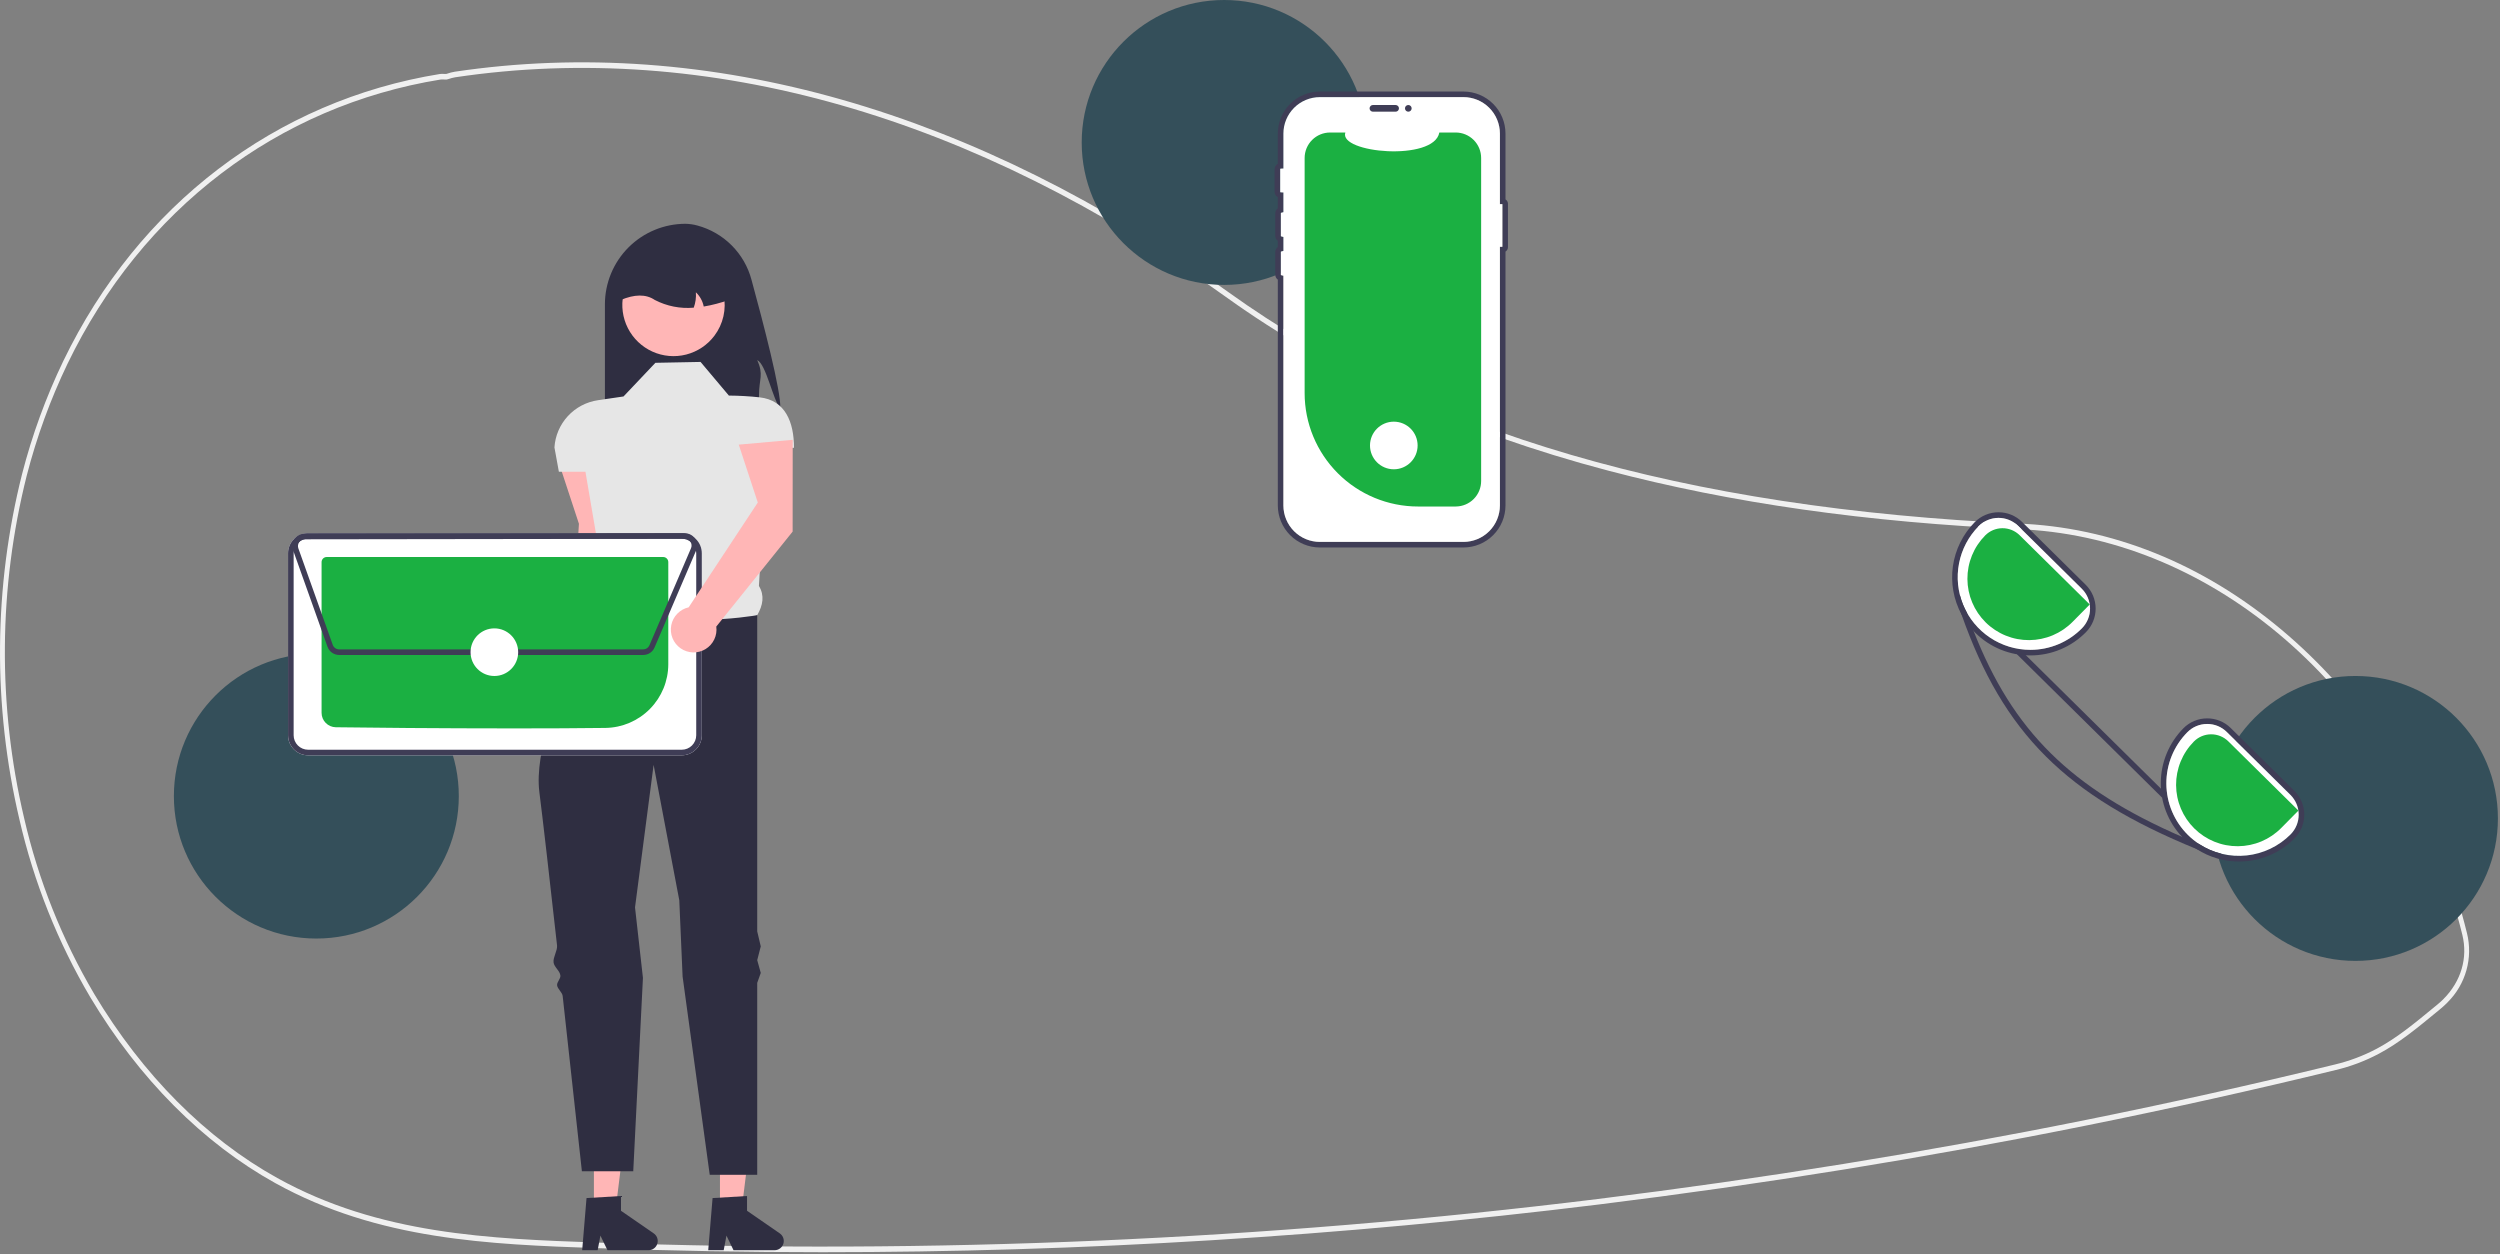 <svg width="895" height="449" viewBox="0 0 895 449" fill="none" xmlns="http://www.w3.org/2000/svg">
<rect x="0" y="0" width="895" height="449" fill="#808080" stroke="none"/>
<g clip-path="url(#clip0_136_40)">
<path d="M294.493 448.283C267.51 448.283 240.567 447.8 213.664 446.834C175.224 445.453 135.475 444.026 98.529 423.535C72.684 409.202 49.794 386.206 32.335 357.031C20.665 337.257 12.109 315.804 6.965 293.427C-2.628 252.685 -2.302 210.236 7.918 169.647C11.5 155.731 16.437 142.199 22.659 129.247C49.602 73.453 98.744 36.001 157.485 26.493C157.97 26.43 158.461 26.419 158.948 26.462C159.212 26.476 159.476 26.491 159.744 26.48L160.09 26.37C160.976 26.062 161.886 25.828 162.811 25.672C253.405 12.185 349.176 39.473 439.763 104.585C509.805 154.936 602.63 182.05 723.544 187.474L725.261 187.564C758.92 189.498 791.479 203.375 819.421 227.697C847.001 251.703 867.708 283.731 879.305 320.321C880.731 324.782 882.038 329.426 883.189 334.122C884.262 338.486 884.186 343.054 882.969 347.381C881.753 351.708 879.438 355.646 876.248 358.812V358.821L875.947 359.131C875.223 359.851 874.46 360.543 873.68 361.186L872.763 361.942C865.036 368.307 858.933 373.336 851.628 377.241C846.757 379.828 841.576 381.784 836.21 383.062C806.744 390.246 776.822 396.906 747.274 402.859C689.889 414.429 630.992 423.974 572.22 431.227C480.08 442.588 387.33 448.284 294.493 448.283ZM158.261 28.438C158.081 28.436 157.901 28.448 157.722 28.474C99.53 37.893 50.853 74.978 24.178 130.219C18.017 143.044 13.128 156.441 9.582 170.219C-0.545 210.448 -0.867 252.521 8.641 292.9C13.734 315.063 22.208 336.311 33.765 355.896C51.053 384.785 73.709 407.551 99.283 421.732C135.897 442.04 175.459 443.461 213.719 444.834C333.382 449.109 453.195 443.895 572.034 429.239C630.769 421.99 689.627 412.452 746.974 400.888C776.503 394.94 806.404 388.285 835.85 381.105C841.086 379.859 846.143 377.951 850.897 375.427C858.054 371.6 864.099 366.62 871.752 360.315L872.669 359.56C873.339 359.007 873.997 358.415 874.627 357.8L874.808 357.61C881.097 351.271 883.543 342.908 881.518 334.666V334.665C880.378 330.018 879.085 325.425 877.674 321.009C853.984 246.263 792.7 193.44 725.178 189.562L723.47 189.472C668.239 186.994 619.906 180.129 575.719 168.482C522.969 154.58 476.918 133.652 438.843 106.281C348.601 41.419 253.23 14.232 163.032 27.655C162.189 27.8 161.36 28.015 160.553 28.298L159.93 28.472C159.576 28.488 159.222 28.483 158.869 28.459C158.66 28.448 158.459 28.438 158.261 28.438Z" fill="#F0F0F0"/>
<path d="M279.326 146.055C276.828 143.658 274.273 130.293 271.084 128.936C273.468 134.205 271.737 135.6 271.724 141.382C271.754 144.665 271.371 147.939 270.583 151.127H216.559V108.965C216.558 105.176 217.305 101.425 218.754 97.925C220.204 94.425 222.329 91.245 225.008 88.566C227.686 85.887 230.867 83.763 234.367 82.313C237.867 80.863 241.618 80.117 245.406 80.117C246.852 80.145 248.289 80.356 249.682 80.743C254.326 81.997 258.558 84.45 261.954 87.855C265.351 91.261 267.792 95.5 269.033 100.147C273.151 115.201 279.701 140.258 279.326 146.055Z" fill="#2F2E41"/>
<path d="M219.729 197.921L219.756 165.059L200.438 166.785L207.256 187.511L204.065 239.608C202.517 239.955 201.104 240.745 199.998 241.881C198.892 243.018 198.14 244.452 197.835 246.008C197.529 247.564 197.683 249.176 198.278 250.646C198.872 252.117 199.882 253.382 201.183 254.289C202.485 255.195 204.022 255.703 205.607 255.751C207.192 255.799 208.757 255.385 210.111 254.559C211.465 253.733 212.549 252.531 213.232 251.099C213.914 249.668 214.166 248.068 213.955 246.496L219.729 197.921Z" fill="#FFB6B6"/>
<path d="M257.746 432.759L265.55 432.758L269.263 402.656H257.744L257.746 432.759Z" fill="#FFB6B6"/>
<path d="M255.102 428.908L267.44 428.172V433.458L279.169 441.558C279.748 441.958 280.184 442.533 280.414 443.198C280.644 443.864 280.654 444.586 280.445 445.258C280.235 445.93 279.816 446.517 279.249 446.935C278.682 447.352 277.997 447.577 277.293 447.577H262.605L260.073 442.348L259.085 447.577H253.547L255.102 428.908Z" fill="#2F2E41"/>
<path d="M212.62 432.759L220.425 432.758L224.137 402.656H212.619L212.62 432.759Z" fill="#FFB6B6"/>
<path d="M209.977 428.908L222.315 428.172V433.458L234.044 441.558C234.623 441.958 235.059 442.533 235.289 443.198C235.519 443.864 235.529 444.586 235.32 445.258C235.11 445.93 234.691 446.517 234.124 446.935C233.557 447.352 232.872 447.577 232.168 447.577H217.48L214.948 442.348L213.96 447.577H208.422L209.977 428.908Z" fill="#2F2E41"/>
<path d="M250.796 129.57L234.629 129.887L223.217 141.934L214.067 143.275C209.929 143.882 206.124 145.892 203.288 148.967C200.453 152.043 198.759 155.998 198.49 160.173L200.075 168.879H209.585L215.087 201.182C212.948 206.633 212.802 210.936 217.194 212.626L230.825 238.303L271.085 220.234C273.126 216.724 273.781 213.198 271.694 209.77L274.572 160.32H284.249C284.249 151.071 281.121 143.274 271.93 142.245C268.279 141.85 264.612 141.64 260.94 141.617L250.796 129.57Z" fill="#E6E6E6"/>
<path d="M271.084 220.237C271.084 220.237 231.775 227.211 217.193 212.629C217.193 212.629 215.712 215.142 213.481 219.31C212.84 220.509 211.601 221.321 210.853 222.773C210.173 224.093 208.423 225.715 207.683 227.212C207.087 228.416 208.043 229.989 207.423 231.29C199.955 246.954 191.23 269.048 193.1 283.638C194.306 293.047 196.798 314.94 199.422 338.454C199.627 340.292 197.966 342.652 198.172 344.504C198.367 346.25 200.428 347.487 200.622 349.237C200.751 350.4 199.312 351.585 199.44 352.746C199.582 354.019 201.291 355.268 201.431 356.536C205.025 389.004 208.317 419.317 208.317 419.317H226.703L230.172 350.085L227.337 324.849L233.994 273.811L243.187 322.313L244.37 349.61L254.085 420.585H271.084V351.877L272.352 348.308L271.084 343.73L272.352 338.797L271.084 333.426V220.237Z" fill="#2F2E41"/>
<path d="M255.758 120.195C253.254 123.522 249.691 125.897 245.657 126.928C241.622 127.96 237.357 127.587 233.563 125.87C229.769 124.154 226.673 121.197 224.784 117.486C222.896 113.774 222.327 109.531 223.173 105.453C224.018 101.376 226.227 97.708 229.435 95.054C232.644 92.399 236.66 90.917 240.824 90.85C244.987 90.783 249.049 92.137 252.341 94.687C255.633 97.237 257.958 100.833 258.933 104.881C258.986 105.101 259.03 105.319 259.074 105.546C259.589 108.083 259.56 110.701 258.988 113.226C258.416 115.752 257.316 118.127 255.758 120.195Z" fill="#FFB6B6"/>
<path d="M251.937 109.74C251.549 107.789 250.565 106.006 249.122 104.636C249.265 106.506 249.005 108.384 248.362 110.146C243.542 110.572 238.7 109.613 234.407 107.381C231.174 105.188 227.059 105.378 222.266 107.381C222.265 105.05 222.724 102.741 223.616 100.587C224.508 98.433 225.816 96.476 227.465 94.828C229.113 93.179 231.07 91.872 233.224 90.98C235.378 90.088 237.687 89.629 240.018 89.629H243.188C247.896 89.63 252.411 91.5 255.74 94.829C259.069 98.158 260.94 102.673 260.94 107.381C258.015 108.431 255.002 109.22 251.937 109.74Z" fill="#2F2E41"/>
<path d="M113.25 336C141.417 336 164.25 313.167 164.25 285C164.25 256.833 141.417 234 113.25 234C85.084 234 62.25 256.833 62.25 285C62.25 313.167 85.084 336 113.25 336Z" fill="#344F5A"/>
<path d="M438.25 102C466.417 102 489.25 79.166 489.25 51C489.25 22.834 466.417 0 438.25 0C410.083 0 387.25 22.834 387.25 51C387.25 79.166 410.083 102 438.25 102Z" fill="#344F5A"/>
<path d="M843.25 344C871.417 344 894.25 321.167 894.25 293C894.25 264.833 871.417 242 843.25 242C815.083 242 792.25 264.833 792.25 293C792.25 321.167 815.083 344 843.25 344Z" fill="#344F5A"/>
<path d="M523.919 196H472.503C468.514 195.996 464.69 194.409 461.869 191.589C459.048 188.768 457.462 184.944 457.457 180.955V100.113C457.175 99.91 456.945 99.643 456.786 99.334C456.628 99.025 456.545 98.682 456.546 98.334V90.204C456.545 89.857 456.628 89.514 456.786 89.205C456.945 88.895 457.175 88.628 457.457 88.426V86.244C457.175 86.041 456.945 85.774 456.786 85.465C456.628 85.155 456.545 84.813 456.546 84.465V76.334C456.545 75.987 456.628 75.644 456.786 75.335C456.945 75.026 457.175 74.759 457.457 74.556V70.612C457.108 70.425 456.817 70.147 456.615 69.807C456.412 69.467 456.306 69.078 456.307 68.683V60.552C456.306 60.157 456.412 59.768 456.615 59.428C456.817 59.088 457.108 58.809 457.457 58.622V47.815C457.462 43.826 459.048 40.002 461.869 37.181C464.69 34.361 468.514 32.774 472.503 32.77H523.919C527.908 32.774 531.733 34.361 534.553 37.181C537.374 40.002 538.961 43.826 538.965 47.815V71.372C539.236 71.541 539.46 71.777 539.615 72.056C539.77 72.336 539.851 72.65 539.851 72.97V88.473C539.851 88.792 539.77 89.107 539.615 89.386C539.46 89.666 539.236 89.902 538.965 90.071V180.955C538.961 184.944 537.374 188.768 534.553 191.589C531.733 194.409 527.908 195.996 523.919 196ZM472.503 34.77C469.045 34.773 465.728 36.149 463.283 38.595C460.837 41.041 459.461 44.357 459.457 47.815V60.323L458.495 60.36C458.445 60.362 458.398 60.383 458.363 60.419C458.328 60.454 458.307 60.502 458.307 60.552V68.683C458.308 68.733 458.328 68.78 458.363 68.816C458.398 68.852 458.445 68.873 458.495 68.874L459.457 68.911V75.96L458.696 76.148C458.654 76.158 458.617 76.182 458.589 76.216C458.562 76.249 458.547 76.291 458.546 76.334V84.465C458.547 84.509 458.562 84.55 458.589 84.584C458.617 84.618 458.654 84.642 458.696 84.652L459.457 84.839V89.83L458.696 90.017C458.654 90.028 458.617 90.052 458.589 90.085C458.562 90.119 458.547 90.161 458.546 90.204V98.334C458.547 98.378 458.562 98.42 458.589 98.454C458.616 98.487 458.654 98.511 458.696 98.521L459.457 98.709V180.955C459.461 184.413 460.837 187.729 463.283 190.175C465.728 192.621 469.045 193.997 472.503 194H523.919C527.378 193.996 530.694 192.621 533.14 190.175C535.586 187.729 536.961 184.413 536.965 180.955V88.359H537.851V73.084H536.965V47.815C536.961 44.357 535.586 41.041 533.14 38.595C530.694 36.149 527.378 34.773 523.919 34.77L472.503 34.77Z" fill="#3F3D56"/>
<path d="M472.503 34.77C469.045 34.773 465.728 36.149 463.283 38.595C460.837 41.041 459.461 44.357 459.457 47.815V60.323L458.495 60.36C458.445 60.362 458.398 60.383 458.363 60.419C458.328 60.454 458.307 60.502 458.307 60.552V68.683C458.308 68.733 458.328 68.78 458.363 68.816C458.398 68.852 458.445 68.873 458.495 68.874L459.457 68.911V75.96L458.696 76.148C458.654 76.158 458.617 76.182 458.589 76.216C458.562 76.249 458.547 76.291 458.546 76.334V84.465C458.547 84.509 458.562 84.55 458.589 84.584C458.617 84.618 458.654 84.642 458.696 84.652L459.457 84.839V89.83L458.696 90.017C458.654 90.028 458.617 90.052 458.589 90.085C458.562 90.119 458.547 90.161 458.546 90.204V98.334C458.547 98.378 458.562 98.42 458.589 98.454C458.616 98.487 458.654 98.511 458.696 98.521L459.457 98.709V180.955C459.461 184.413 460.837 187.729 463.283 190.175C465.728 192.621 469.045 193.997 472.503 194H523.919C527.378 193.996 530.694 192.621 533.14 190.175C535.586 187.729 536.961 184.413 536.965 180.955V88.359H537.851V73.084H536.965V47.815C536.961 44.357 535.586 41.041 533.14 38.595C530.694 36.149 527.378 34.773 523.919 34.77L472.503 34.77Z" fill="white"/>
<path d="M504.176 39.985C504.836 39.985 505.372 39.45 505.372 38.789C505.372 38.129 504.836 37.594 504.176 37.594C503.516 37.594 502.98 38.129 502.98 38.789C502.98 39.45 503.516 39.985 504.176 39.985Z" fill="#3F3D56"/>
<path d="M244.08 270.403H110.293C108.393 270.398 106.572 269.641 105.229 268.298C103.885 266.954 103.128 265.134 103.123 263.234V198.045C103.128 196.145 103.885 194.324 105.228 192.981C106.571 191.637 108.392 190.88 110.292 190.875H244.079C245.979 190.88 247.8 191.637 249.143 192.98C250.487 194.323 251.244 196.144 251.249 198.044V263.233C251.244 265.133 250.487 266.954 249.144 268.297C247.801 269.641 245.98 270.398 244.08 270.403Z" fill="white"/>
<path d="M244.08 270.403H110.293C108.393 270.398 106.572 269.641 105.229 268.298C103.885 266.954 103.128 265.134 103.123 263.234V198.045C103.128 196.145 103.885 194.324 105.228 192.981C106.571 191.637 108.392 190.88 110.292 190.875H244.079C245.979 190.88 247.8 191.637 249.143 192.98C250.487 194.323 251.244 196.144 251.249 198.044V263.233C251.244 265.133 250.487 266.954 249.144 268.297C247.801 269.641 245.98 270.398 244.08 270.403ZM110.293 192.875C108.923 192.879 107.61 193.425 106.641 194.394C105.673 195.363 105.127 196.676 105.123 198.046V263.233C105.127 264.603 105.673 265.916 106.642 266.885C107.611 267.853 108.924 268.399 110.294 268.403H244.078C245.448 268.399 246.761 267.853 247.73 266.884C248.699 265.915 249.245 264.602 249.249 263.232V198.045C249.245 196.675 248.699 195.362 247.73 194.393C246.761 193.425 245.448 192.879 244.078 192.875L110.293 192.875Z" fill="#3F3D56"/>
<path d="M184.357 260.77C157.971 260.77 130.458 260.518 120.193 260.355C118.842 260.327 117.556 259.772 116.609 258.809C115.661 257.846 115.128 256.55 115.123 255.199V201.238C115.124 200.754 115.316 200.29 115.657 199.948C115.999 199.605 116.462 199.412 116.946 199.41H237.422C237.905 199.411 238.369 199.603 238.712 199.944C239.054 200.286 239.247 200.749 239.249 201.233V237.845C239.227 243.821 236.863 249.551 232.664 253.804C228.466 258.058 222.768 260.496 216.792 260.597C207.225 260.722 195.896 260.77 184.357 260.77Z" fill="#1BB042"/>
<path d="M230.271 234.481H121.412C120.5 234.478 119.611 234.195 118.866 233.67C118.121 233.145 117.556 232.403 117.248 231.545L104.926 196.979C104.689 196.312 104.615 195.598 104.711 194.897C104.806 194.196 105.069 193.528 105.476 192.949C105.883 192.371 106.424 191.898 107.051 191.571C107.679 191.245 108.376 191.074 109.084 191.072L245.156 190.883C245.803 190.882 246.442 191.023 247.029 191.296C247.615 191.57 248.134 191.968 248.55 192.464C248.966 192.959 249.267 193.54 249.434 194.165C249.601 194.79 249.629 195.444 249.516 196.081L249.621 196.125L249.23 197.037L249.226 197.046L234.331 231.801C233.992 232.597 233.426 233.275 232.704 233.752C231.982 234.228 231.136 234.482 230.271 234.481ZM245.163 192.883L109.088 193.072C108.7 193.073 108.318 193.167 107.974 193.346C107.63 193.524 107.335 193.783 107.111 194.1C106.888 194.417 106.744 194.783 106.692 195.167C106.639 195.551 106.68 195.942 106.81 196.308L119.131 230.873C119.3 231.342 119.61 231.749 120.018 232.037C120.427 232.324 120.914 232.479 121.413 232.481H230.271C230.744 232.481 231.207 232.342 231.602 232.082C231.997 231.821 232.307 231.45 232.493 231.014L247.388 196.258C247.546 195.89 247.61 195.488 247.574 195.089C247.539 194.69 247.405 194.306 247.184 193.971C246.964 193.637 246.663 193.362 246.311 193.172C245.958 192.982 245.563 192.883 245.163 192.883Z" fill="#3F3D56"/>
<path d="M176.983 242.005C181.691 242.005 185.507 238.189 185.507 233.481C185.507 228.773 181.691 224.957 176.983 224.957C172.275 224.957 168.459 228.773 168.459 233.481C168.459 238.189 172.275 242.005 176.983 242.005Z" fill="white"/>
<path d="M821.379 283.12L798.609 260.64C797.501 259.537 796.186 258.663 794.739 258.07C793.292 257.476 791.743 257.174 790.179 257.18H790.099C788.524 257.184 786.965 257.501 785.513 258.112C784.06 258.723 782.744 259.617 781.639 260.74C776.548 265.892 773.652 272.818 773.561 280.061C773.469 287.304 776.189 294.3 781.149 299.58C781.389 299.84 781.639 300.09 781.889 300.34C783.274 301.716 784.803 302.94 786.449 303.99C790.951 306.898 796.2 308.437 801.559 308.42H801.729C805.408 308.407 809.047 307.665 812.437 306.237C815.827 304.809 818.901 302.723 821.479 300.1C823.714 297.833 824.958 294.772 824.939 291.589C824.92 288.406 823.64 285.36 821.379 283.12ZM820.059 298.69C815.832 302.949 810.265 305.62 804.298 306.254C798.331 306.888 792.327 305.445 787.299 302.17C785.861 301.218 784.518 300.13 783.289 298.92C778.383 294.074 775.602 287.478 775.559 280.582C775.516 273.687 778.214 267.056 783.059 262.15C783.98 261.211 785.079 260.465 786.291 259.955C787.503 259.445 788.804 259.182 790.119 259.18H790.179C791.481 259.175 792.771 259.427 793.976 259.921C795.18 260.416 796.276 261.142 797.199 262.06L819.969 284.55C821.854 286.414 822.922 288.95 822.939 291.601C822.956 294.252 821.92 296.802 820.059 298.69Z" fill="#3F3D56"/>
<path d="M820.059 298.69C815.832 302.949 810.265 305.62 804.298 306.254C798.331 306.888 792.327 305.445 787.299 302.17C785.861 301.218 784.518 300.13 783.289 298.92C778.383 294.074 775.602 287.478 775.559 280.582C775.516 273.687 778.214 267.056 783.059 262.15C783.98 261.211 785.079 260.465 786.291 259.955C787.503 259.445 788.804 259.182 790.119 259.18H790.179C791.481 259.175 792.771 259.427 793.976 259.921C795.18 260.416 796.276 261.142 797.199 262.06L819.969 284.55C821.854 286.414 822.922 288.95 822.939 291.601C822.956 294.252 821.92 296.802 820.059 298.69Z" fill="white"/>
<path d="M746.67 209.341L723.9 186.851C721.659 184.627 718.627 183.383 715.47 183.391H715.4C713.822 183.397 712.261 183.716 710.808 184.328C709.354 184.941 708.036 185.836 706.93 186.961C702.721 191.235 699.992 196.746 699.142 202.684C698.293 208.623 699.368 214.677 702.21 219.961L702.22 219.971C703.392 222.132 704.848 224.126 706.55 225.901C706.74 226.121 706.96 226.341 707.18 226.561C712.409 231.751 719.482 234.657 726.85 234.641H727.03C730.709 234.625 734.348 233.881 737.738 232.451C741.128 231.022 744.201 228.935 746.78 226.311C747.887 225.189 748.762 223.861 749.356 222.401C749.95 220.941 750.25 219.379 750.24 217.803C750.23 216.227 749.909 214.669 749.297 213.217C748.684 211.765 747.791 210.448 746.67 209.341ZM745.35 224.911C742.956 227.346 740.104 229.282 736.958 230.609C733.812 231.936 730.434 232.626 727.02 232.641H726.85C721.722 232.639 716.71 231.121 712.442 228.277C708.175 225.434 704.844 221.392 702.868 216.661C700.892 211.929 700.359 206.719 701.336 201.685C702.313 196.652 704.757 192.019 708.36 188.371C710.224 186.486 712.76 185.418 715.411 185.401C718.062 185.384 720.612 186.42 722.5 188.281L745.27 210.761C747.154 212.628 748.22 215.167 748.235 217.819C748.25 220.472 747.212 223.022 745.35 224.911Z" fill="#3F3D56"/>
<path d="M745.35 224.911C742.956 227.346 740.104 229.282 736.958 230.609C733.812 231.936 730.434 232.626 727.02 232.641H726.85C721.722 232.639 716.71 231.121 712.442 228.277C708.175 225.434 704.844 221.392 702.868 216.661C700.892 211.929 700.359 206.719 701.336 201.685C702.313 196.652 704.757 192.019 708.36 188.371C710.224 186.486 712.76 185.418 715.411 185.401C718.062 185.384 720.612 186.42 722.5 188.281L745.27 210.761C747.154 212.628 748.22 215.167 748.235 217.819C748.25 220.472 747.212 223.022 745.35 224.911Z" fill="white"/>
<path d="M822.834 290.187L797.731 265.394C796.085 263.772 793.863 262.869 791.552 262.883C789.241 262.897 787.03 263.828 785.404 265.47C783.37 267.525 781.761 269.96 780.669 272.637C779.577 275.314 779.023 278.18 779.039 281.071C779.056 283.963 779.642 286.822 780.764 289.487C781.886 292.151 783.523 294.568 785.58 296.6C787.637 298.631 790.074 300.238 792.752 301.327C795.43 302.416 798.297 302.966 801.188 302.947C804.079 302.927 806.938 302.338 809.601 301.213C812.264 300.088 814.68 298.449 816.709 296.389L822.834 290.187Z" fill="#1BB042"/>
<path d="M748.129 216.402L723.026 191.609C721.38 189.986 719.158 189.083 716.846 189.098C714.535 189.112 712.324 190.043 710.699 191.685C708.665 193.74 707.056 196.175 705.964 198.852C704.872 201.529 704.318 204.395 704.334 207.286C704.351 210.177 704.937 213.037 706.059 215.701C707.181 218.366 708.818 220.783 710.874 222.815C712.931 224.846 715.369 226.453 718.047 227.542C720.725 228.631 723.592 229.181 726.483 229.162C729.374 229.142 732.233 228.553 734.896 227.428C737.559 226.302 739.974 224.663 742.004 222.604L748.129 216.402Z" fill="#1BB042"/>
<path d="M283.764 190.316L283.791 157.453L264.473 159.179L271.291 179.906L246.543 217.42C244.996 217.767 243.583 218.557 242.477 219.694C241.37 220.83 240.619 222.264 240.313 223.82C240.008 225.377 240.162 226.988 240.756 228.458C241.351 229.929 242.36 231.194 243.662 232.101C244.963 233.007 246.5 233.515 248.085 233.563C249.671 233.611 251.236 233.197 252.59 232.371C253.944 231.545 255.028 230.343 255.71 228.911C256.393 227.48 256.644 225.88 256.433 224.309L283.764 190.316Z" fill="#FFB6B6"/>
<path d="M490.307 38.789C490.307 38.472 490.433 38.169 490.657 37.944C490.881 37.72 491.185 37.594 491.502 37.594H499.633C499.949 37.595 500.252 37.721 500.476 37.945C500.699 38.169 500.825 38.473 500.825 38.789C500.825 39.106 500.699 39.41 500.476 39.634C500.252 39.858 499.949 39.984 499.633 39.985H491.502C491.185 39.985 490.881 39.859 490.657 39.635C490.433 39.41 490.307 39.106 490.307 38.789Z" fill="#3F3D56"/>
<path d="M530.248 56.561V172.207C530.249 174.609 529.301 176.914 527.611 178.622C525.922 180.329 523.627 181.301 521.225 181.326C521.192 181.33 521.158 181.331 521.125 181.33H507.665C496.896 181.33 486.567 177.052 478.952 169.437C471.337 161.822 467.059 151.493 467.059 140.724V56.561C467.059 54.141 468.02 51.821 469.731 50.11C471.442 48.399 473.762 47.438 476.182 47.438H481.636C479.109 54.808 513.401 57.911 515.284 47.438H521.125C523.545 47.438 525.865 48.399 527.576 50.11C529.287 51.821 530.248 54.141 530.248 56.561Z" fill="#1BB042"/>
<path d="M498.983 168.005C503.691 168.005 507.507 164.189 507.507 159.481C507.507 154.773 503.691 150.957 498.983 150.957C494.275 150.957 490.459 154.773 490.459 159.481C490.459 164.189 494.275 168.005 498.983 168.005Z" fill="white"/>
<path d="M723.482 232.819L722.076 234.242L774.014 285.54L775.42 284.117L723.482 232.819Z" fill="#3F3D56"/>
<path d="M795.249 305.629L794.649 307.209C791.829 306.139 789.095 305.065 786.449 303.989C739.569 284.859 717.189 262.469 702.219 219.969L702.209 219.959C701.499 217.959 700.809 215.912 700.139 213.819L701.719 213.309C702.247 215.322 703.019 217.263 704.019 219.089C704.839 221.419 705.682 223.689 706.549 225.899C720.619 261.769 741.369 282.269 781.149 299.579C783.149 300.449 785.199 301.312 787.299 302.169C789.737 303.757 792.424 304.927 795.249 305.629Z" fill="#3F3D56"/>
</g>
<defs>
<clipPath id="clip0_136_40">
<rect width="894.249" height="448.282" fill="white"/>
</clipPath>
</defs>
</svg>
